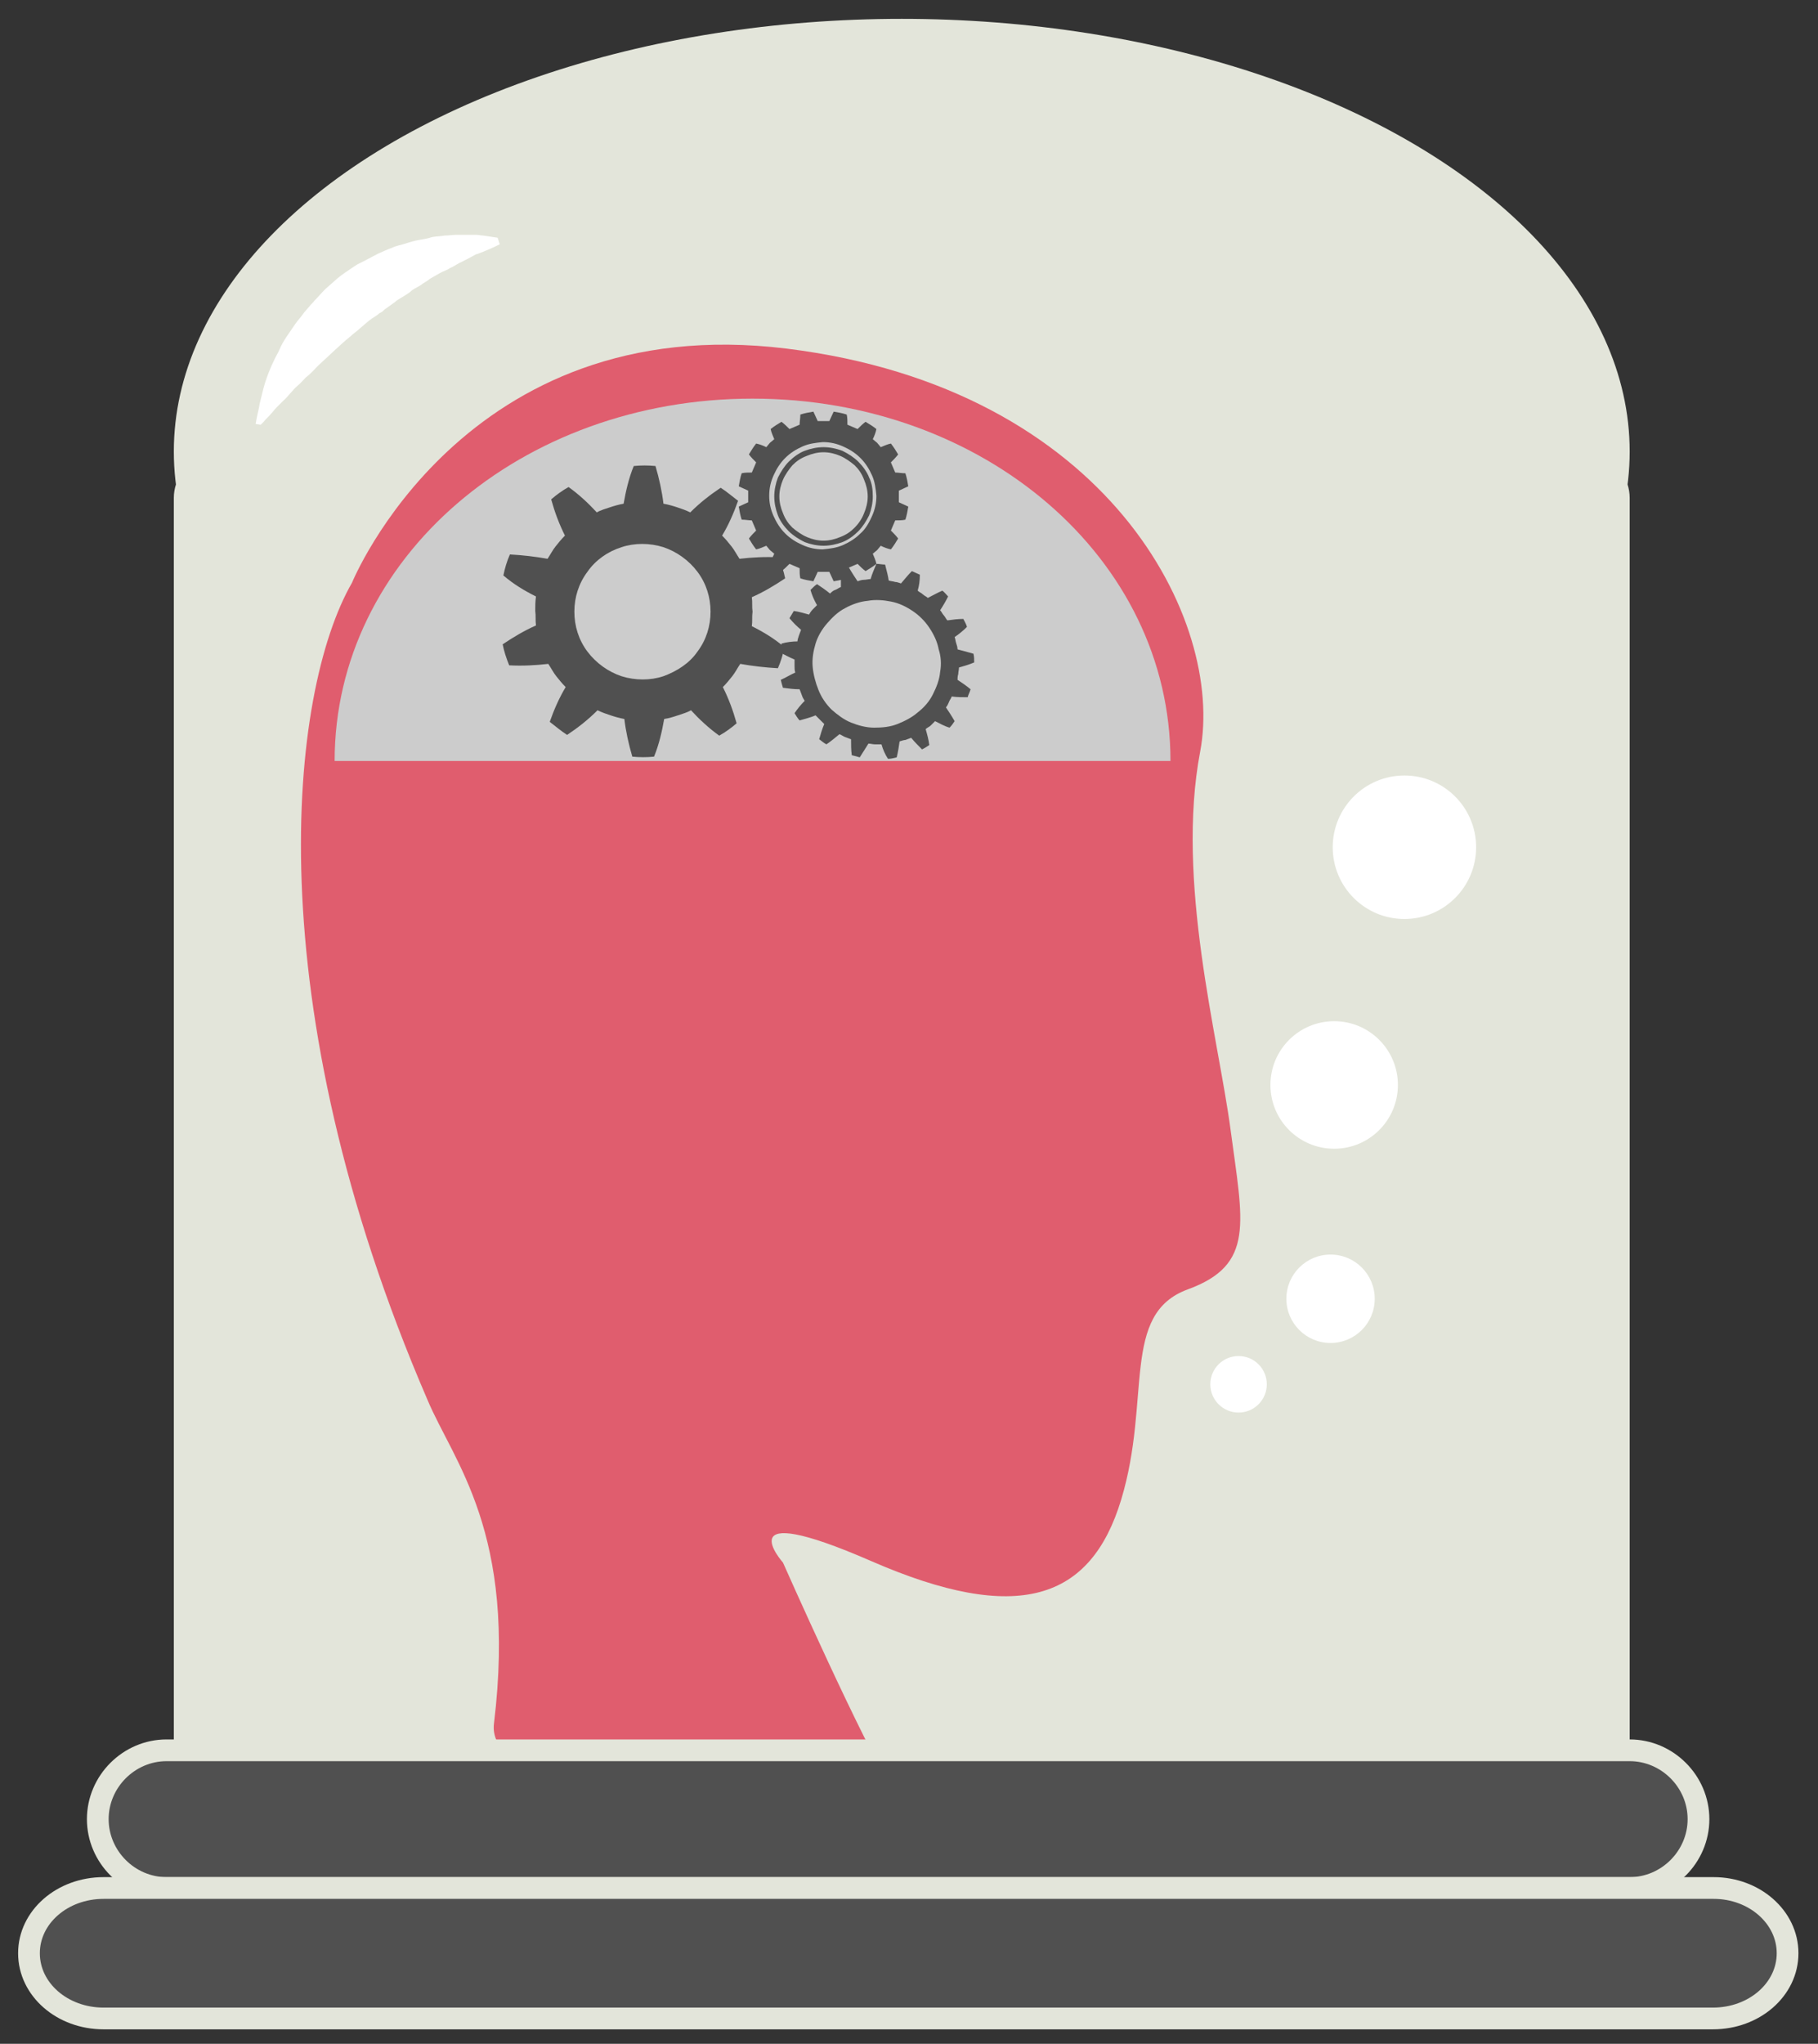 <?xml version="1.0" encoding="utf-8"?>
<!-- Generator: Adobe Illustrator 16.0.0, SVG Export Plug-In . SVG Version: 6.00 Build 0)  -->
<!DOCTYPE svg PUBLIC "-//W3C//DTD SVG 1.1//EN" "http://www.w3.org/Graphics/SVG/1.1/DTD/svg11.dtd">
<svg version="1.1" id="Layer_1" xmlns="http://www.w3.org/2000/svg" xmlns:xlink="http://www.w3.org/1999/xlink" x="0px" y="0px"
	 width="251px" height="282px" viewBox="0 0 251 282" style="enable-background:new 0 0 251 282;" xml:space="preserve">
<rect x="0" y="0" width="251" height="282" fill="#333333" stroke="none"/>
<style type="text/css">
<![CDATA[
	.st0{fill:#E05D6E;}
	.st1{fill:#E3E5DA;}
	.st2{fill:#505050;}
	.st3{fill:#505050;stroke:#E3E5DA;stroke-width:3;stroke-miterlimit:10;}
	.st4{fill:#FFFFFF;}
	.st5{fill:none;}
	.st6{fill:#CCCCCC;}
]]>
</style>
<g>
	<ellipse class="st1" cx="124.5" cy="62.3" rx="100.5" ry="59.7"/>
	<path class="st1" d="M225,244.5c0,5.2-6.8,9.5-15.1,9.5H39.1c-8.3,0-15.1-4.3-15.1-9.5V68.7c0-5.2,6.8-9.7,15.1-9.7h170.8
		c8.3,0,15.1,4.5,15.1,9.7V244.5z"/>
	<g>
		<path class="st0" d="M48.6,80.4c0,0,15.4-37.8,60-32.3s60.5,37.7,57.1,55.6c-3.4,17.9,2.5,39.4,4.2,52.2s3.4,18.6-5.9,22
			s-5,15.1-9.2,29s-14.3,17.3-34.5,8.5s-12.2,0.2-12.2,0.2s11.2,25.3,15.4,31.8s-57,4-55.3-9.6c3.2-26.4-5.6-36.1-9.2-44.7
			C35.3,138.2,39.9,95.5,48.6,80.4z"/>
		<path class="st6" d="M46.2,105c0-28,25.8-50,57.7-50c31.9,0,57.7,22,57.7,50H46.2z"/>
		<g>
			<path class="st5" d="M96.3,78.9c-1.1-1.6-2.8-2.8-4.7-3.4c-1.8-0.6-3.9-0.6-5.8,0c-1.8,0.6-3.5,1.8-4.7,3.4
				c-1.2,1.6-1.8,3.5-1.8,5.5c0,2,0.6,3.9,1.8,5.5c1.1,1.6,2.8,2.8,4.7,3.4c1.8,0.6,3.9,0.6,5.8,0c1.8-0.6,3.5-1.8,4.7-3.4
				c1.2-1.6,1.8-3.5,1.8-5.5C98.1,82.4,97.5,80.5,96.3,78.9z"/>
			<path class="st2" d="M103.9,84.4c-0.1-0.7,0-1.3-0.1-2c1.6-0.7,3.1-1.6,4.6-2.6c-0.2-1-0.5-1.9-0.9-2.9c-1.8-0.1-3.7,0-5.4,0.2
				c-0.4-0.6-0.7-1.2-1.1-1.7c-0.4-0.5-0.8-1-1.3-1.5c0.9-1.5,1.6-3.1,2.2-4.8c-0.8-0.6-1.6-1.3-2.4-1.8c-1.5,1-2.9,2.1-4.2,3.4
				c-0.6-0.3-1.2-0.5-1.8-0.7c-0.6-0.2-1.3-0.4-1.9-0.5c-0.2-1.7-0.6-3.5-1.1-5.2c-1-0.1-2-0.1-3,0c-0.7,1.7-1.1,3.5-1.4,5.2
				c-0.6,0.1-1.3,0.3-1.9,0.5c-0.6,0.2-1.3,0.4-1.8,0.7c-1.2-1.3-2.5-2.5-3.9-3.5c-0.9,0.5-1.7,1.1-2.4,1.7c0.5,1.8,1.1,3.4,1.9,5
				c-0.5,0.5-0.9,1-1.3,1.5c-0.4,0.5-0.7,1.1-1.1,1.7c-1.7-0.3-3.4-0.5-5.2-0.6c-0.4,0.9-0.7,1.9-0.9,2.9c1.4,1.2,2.9,2.1,4.5,2.9
				c-0.1,0.7-0.1,1.3-0.1,2c0.1,0.7,0,1.3,0.1,2c-1.6,0.7-3.1,1.6-4.6,2.6c0.2,1,0.5,1.9,0.9,2.9c1.8,0.1,3.7,0,5.4-0.2
				c0.4,0.6,0.7,1.2,1.1,1.7c0.4,0.5,0.8,1,1.3,1.5c-0.9,1.5-1.6,3.1-2.2,4.8c0.8,0.6,1.6,1.3,2.4,1.8c1.5-1,2.9-2.1,4.2-3.4
				c0.6,0.3,1.2,0.5,1.8,0.7c0.6,0.2,1.3,0.4,1.9,0.5c0.2,1.7,0.6,3.5,1.1,5.2c1,0.1,2,0.1,3,0c0.7-1.7,1.1-3.5,1.4-5.2
				c0.7-0.1,1.3-0.3,1.9-0.5c0.6-0.2,1.3-0.4,1.8-0.7c1.2,1.3,2.5,2.5,3.9,3.5c0.9-0.5,1.7-1.1,2.4-1.7c-0.5-1.8-1.1-3.4-1.9-5
				c0.5-0.5,0.9-1,1.3-1.5c0.4-0.5,0.7-1.1,1.1-1.7c1.7,0.3,3.4,0.5,5.2,0.6c0.4-0.9,0.7-1.9,0.9-2.9c-1.4-1.2-2.9-2.1-4.5-2.9
				C103.9,85.7,103.8,85.1,103.9,84.4z M91.6,93.3c-1.8,0.6-3.9,0.6-5.8,0c-1.8-0.6-3.5-1.8-4.7-3.4c-1.2-1.6-1.8-3.5-1.8-5.5
				c0-2,0.6-3.9,1.8-5.5c1.1-1.6,2.8-2.8,4.7-3.4c1.8-0.6,3.9-0.6,5.8,0c1.8,0.6,3.5,1.8,4.7,3.4c1.2,1.6,1.8,3.5,1.8,5.5
				c0,2-0.6,3.9-1.8,5.5C95.2,91.5,93.5,92.6,91.6,93.3z"/>
		</g>
		<g>
			<path class="st2" d="M132.3,93c0-0.3,0.1-0.6,0.1-0.9c0.7-0.2,1.4-0.4,2.1-0.7c0-0.4,0-0.8-0.1-1.2c-0.7-0.2-1.4-0.4-2.2-0.6
				c0-0.3-0.1-0.6-0.2-0.9c-0.1-0.3-0.1-0.6-0.2-0.8c0.6-0.4,1.2-0.9,1.7-1.4c-0.1-0.4-0.3-0.7-0.5-1.1c-0.8,0-1.5,0.1-2.2,0.2
				c-0.2-0.2-0.3-0.5-0.5-0.7c-0.2-0.2-0.3-0.5-0.5-0.7c0.4-0.6,0.8-1.3,1.1-1.9c-0.3-0.3-0.5-0.6-0.8-0.8c-0.7,0.3-1.4,0.7-2,1
				c-0.2-0.2-0.5-0.3-0.7-0.5c-0.2-0.2-0.5-0.3-0.7-0.5c0.2-0.7,0.3-1.4,0.3-2.2c-0.4-0.2-0.7-0.3-1.1-0.5c-0.5,0.5-1,1.1-1.5,1.7
				c-0.3-0.1-0.6-0.2-0.8-0.2c-0.3-0.1-0.6-0.1-0.9-0.2c-0.1-0.7-0.3-1.4-0.5-2.2c-0.4,0-0.8-0.1-1.2-0.1c-0.3,0.7-0.6,1.4-0.8,2.1
				c-0.3,0-0.6,0.1-0.9,0.1c-0.3,0-0.6,0.1-0.9,0.2c-0.4-0.6-0.8-1.2-1.2-1.9c-0.4,0.1-0.7,0.2-1.1,0.4c0,0.8,0,1.5,0,2.3
				c-0.3,0.1-0.5,0.3-0.8,0.4c-0.3,0.1-0.5,0.3-0.7,0.5c-0.6-0.5-1.2-0.9-1.8-1.3c-0.3,0.2-0.6,0.5-0.9,0.8c0.2,0.7,0.5,1.4,0.9,2.1
				c-0.2,0.2-0.4,0.4-0.6,0.6c-0.2,0.2-0.4,0.5-0.5,0.7c-0.7-0.2-1.4-0.4-2.1-0.5c-0.2,0.3-0.4,0.7-0.6,1c0.5,0.6,1,1.1,1.6,1.6
				c-0.1,0.3-0.2,0.5-0.3,0.8c-0.1,0.3-0.2,0.6-0.2,0.8c-0.7,0-1.5,0.1-2.2,0.3c-0.1,0.4-0.1,0.8-0.2,1.2c0.7,0.4,1.3,0.7,2,1
				c0,0.3,0,0.6,0,0.9c0,0.3,0,0.6,0.1,0.9c-0.7,0.3-1.3,0.7-2,1c0.1,0.4,0.2,0.8,0.3,1.1c0.8,0.1,1.5,0.2,2.3,0.2
				c0.1,0.3,0.2,0.5,0.3,0.8c0.1,0.3,0.2,0.5,0.4,0.8c-0.5,0.5-1,1.1-1.4,1.7c0.2,0.3,0.4,0.7,0.7,1c0.7-0.2,1.5-0.4,2.2-0.7
				c0.2,0.2,0.4,0.4,0.6,0.6c0.2,0.2,0.4,0.4,0.6,0.6c-0.3,0.7-0.5,1.4-0.7,2.1c0.3,0.2,0.6,0.5,1,0.7c0.6-0.4,1.2-0.9,1.8-1.4
				c0.3,0.1,0.5,0.3,0.8,0.4c0.3,0.1,0.5,0.2,0.8,0.3c0,0.7,0,1.5,0.1,2.2c0.4,0.1,0.8,0.2,1.1,0.3c0.4-0.6,0.8-1.3,1.2-1.9
				c0.3,0,0.6,0.1,0.9,0.1c0.3,0,0.6,0,0.9,0c0.2,0.7,0.5,1.4,0.9,2c0.4,0,0.8-0.1,1.2-0.2c0.2-0.8,0.3-1.5,0.4-2.2
				c0.3-0.1,0.6-0.2,0.8-0.2c0.3-0.1,0.5-0.2,0.8-0.3c0.5,0.6,1,1.1,1.5,1.6c0.4-0.2,0.7-0.4,1-0.6c-0.1-0.8-0.3-1.5-0.5-2.2
				c0.2-0.2,0.5-0.3,0.7-0.5c0.2-0.2,0.4-0.4,0.6-0.6c0.6,0.3,1.3,0.7,2,0.9c0.3-0.3,0.5-0.6,0.7-0.9c-0.4-0.7-0.8-1.3-1.2-1.9
				c0.2-0.2,0.3-0.5,0.4-0.7c0.1-0.3,0.3-0.5,0.4-0.8c0.7,0.1,1.5,0.1,2.2,0.1c0.1-0.4,0.3-0.7,0.4-1.1c-0.6-0.5-1.2-0.9-1.8-1.3
				C132.2,93.6,132.2,93.3,132.3,93z M129.8,92.7c-0.1,1.1-0.5,2.1-1,3.1c-0.5,1-1.2,1.8-2.1,2.5c-0.8,0.7-1.8,1.2-2.8,1.6
				c-1,0.4-2.1,0.5-3.2,0.5c-1.1,0-2.2-0.3-3.2-0.7c-1-0.4-1.9-1.1-2.7-1.8c-0.8-0.8-1.4-1.7-1.8-2.7c-0.4-1-0.7-2.1-0.8-3.2
				c-0.1-1.1,0.1-2.2,0.4-3.2c0.3-1,0.9-2,1.6-2.8c0.7-0.8,1.5-1.6,2.5-2.1c0.9-0.5,2-0.9,3.1-1c1.1-0.2,2.2-0.1,3.2,0.1
				c1.1,0.2,2.1,0.7,3,1.3c0.9,0.6,1.7,1.4,2.3,2.3s1.1,1.9,1.3,3C129.9,90.5,130,91.6,129.8,92.7z"/>
		</g>
		<g>
			<path class="st5" d="M120.4,65.7c-0.4-0.9-0.9-1.7-1.6-2.4c-0.7-0.7-1.5-1.2-2.4-1.6c-0.9-0.4-1.8-0.5-2.8-0.6
				c-1,0-1.9,0.2-2.8,0.6s-1.7,0.9-2.4,1.6c-0.7,0.7-1.2,1.5-1.6,2.4c-0.4,0.9-0.6,1.8-0.6,2.8c0,1,0.2,1.9,0.6,2.8
				c0.4,0.9,0.9,1.7,1.6,2.4c0.7,0.7,1.5,1.2,2.4,1.6c0.9,0.4,1.8,0.5,2.8,0.6c1,0,1.9-0.2,2.8-0.6c0.9-0.4,1.7-0.9,2.4-1.6
				c0.7-0.7,1.2-1.5,1.6-2.4c0.4-0.9,0.5-1.8,0.6-2.8C120.9,67.6,120.7,66.6,120.4,65.7z M120,71.1c-0.3,0.8-0.9,1.6-1.5,2.2
				c-0.6,0.6-1.4,1.1-2.2,1.5c-0.8,0.3-1.7,0.5-2.6,0.5c-0.9,0-1.8-0.2-2.6-0.5c-0.8-0.3-1.6-0.9-2.2-1.5c-0.6-0.6-1.1-1.4-1.5-2.2
				c-0.3-0.8-0.5-1.7-0.5-2.6c0-0.9,0.2-1.8,0.5-2.6c0.3-0.8,0.9-1.6,1.5-2.2c0.6-0.6,1.4-1.1,2.2-1.5c0.8-0.3,1.7-0.5,2.6-0.5
				c0.9,0,1.8,0.2,2.6,0.5c0.8,0.3,1.6,0.9,2.2,1.5c0.6,0.6,1.1,1.4,1.5,2.2c0.3,0.8,0.5,1.7,0.5,2.6
				C120.5,69.4,120.4,70.3,120,71.1z"/>
			<path class="st5" d="M119.3,66.2c-0.3-0.7-0.8-1.4-1.3-2c-0.6-0.6-1.2-1-2-1.3c-0.7-0.3-1.5-0.5-2.3-0.5c-0.8,0-1.6,0.2-2.3,0.5
				c-0.7,0.3-1.4,0.8-2,1.3c-0.6,0.6-1,1.2-1.3,2c-0.3,0.7-0.5,1.5-0.5,2.3c0,0.8,0.2,1.6,0.5,2.3c0.3,0.7,0.8,1.4,1.3,2
				c0.6,0.6,1.2,1,2,1.3c0.7,0.3,1.5,0.5,2.3,0.5c0.8,0,1.6-0.2,2.3-0.5c0.7-0.3,1.4-0.8,2-1.3c0.6-0.6,1-1.2,1.3-2
				c0.3-0.7,0.5-1.5,0.5-2.3C119.7,67.7,119.6,66.9,119.3,66.2z"/>
			<path class="st2" d="M124.1,68.5l0-0.8c0.4-0.2,0.9-0.4,1.3-0.6c-0.1-0.6-0.2-1.2-0.4-1.8c-0.5,0-1-0.1-1.4-0.1l-0.3-0.7
				c-0.1-0.2-0.2-0.5-0.3-0.7c0.3-0.3,0.7-0.7,1-1.1c-0.3-0.5-0.6-1-1-1.5c-0.5,0.1-0.9,0.3-1.4,0.5l-0.5-0.6l-0.6-0.5
				c0.2-0.4,0.4-0.9,0.5-1.4c-0.5-0.4-1-0.7-1.5-1c-0.4,0.3-0.7,0.6-1.1,1c-0.2-0.1-0.5-0.2-0.7-0.3l-0.7-0.3c0-0.5,0-1-0.1-1.4
				c-0.6-0.2-1.2-0.3-1.8-0.4c-0.2,0.4-0.4,0.9-0.6,1.3l-0.8,0l-0.8,0c-0.2-0.4-0.4-0.9-0.6-1.3c-0.6,0.1-1.2,0.2-1.8,0.4
				c0,0.5-0.1,1-0.1,1.4l-0.7,0.3c-0.2,0.1-0.5,0.2-0.7,0.3c-0.3-0.3-0.7-0.7-1.1-1c-0.5,0.3-1,0.6-1.5,1c0.1,0.5,0.3,0.9,0.5,1.4
				l-0.6,0.5l-0.5,0.6c-0.4-0.2-0.9-0.4-1.4-0.5c-0.4,0.5-0.7,1-1,1.5c0.3,0.4,0.6,0.7,1,1.1c-0.1,0.2-0.2,0.5-0.3,0.7l-0.3,0.7
				c-0.5,0-1,0-1.4,0.1c-0.2,0.6-0.3,1.2-0.4,1.8c0.4,0.2,0.9,0.4,1.3,0.6l0,0.8l0,0.8c-0.4,0.2-0.9,0.4-1.3,0.6
				c0.1,0.6,0.2,1.2,0.4,1.8c0.5,0,1,0.1,1.4,0.1l0.3,0.7c0.1,0.2,0.2,0.5,0.3,0.7c-0.3,0.3-0.7,0.7-1,1.1c0.3,0.5,0.6,1,1,1.5
				c0.5-0.1,0.9-0.3,1.4-0.5l0.5,0.6l0.6,0.5c-0.2,0.4-0.4,0.9-0.5,1.4c0.5,0.4,1,0.7,1.5,1c0.4-0.3,0.7-0.6,1.1-1
				c0.2,0.1,0.5,0.2,0.7,0.3l0.7,0.3c0,0.5,0,1,0.1,1.4c0.6,0.2,1.2,0.3,1.8,0.4c0.2-0.4,0.4-0.9,0.6-1.3l0.8,0l0.8,0
				c0.2,0.4,0.4,0.9,0.6,1.3c0.6-0.1,1.2-0.2,1.8-0.4c0-0.5,0.1-1,0.1-1.4l0.7-0.3c0.2-0.1,0.5-0.2,0.7-0.3c0.3,0.3,0.7,0.7,1.1,1
				c0.5-0.3,1-0.6,1.5-1c-0.1-0.5-0.3-0.9-0.5-1.4l0.6-0.5l0.5-0.6c0.4,0.2,0.9,0.4,1.4,0.5c0.4-0.5,0.7-1,1-1.5
				c-0.3-0.4-0.6-0.7-1-1.1c0.1-0.2,0.2-0.5,0.3-0.7l0.3-0.7c0.5,0,1,0,1.4-0.1c0.2-0.6,0.3-1.2,0.4-1.8c-0.4-0.2-0.9-0.4-1.3-0.6
				L124.1,68.5z M118.8,73.6c-0.7,0.7-1.5,1.2-2.4,1.6c-0.9,0.4-1.8,0.5-2.8,0.6c-1,0-1.9-0.2-2.8-0.6c-0.9-0.4-1.7-0.9-2.4-1.6
				c-0.7-0.7-1.2-1.5-1.6-2.4c-0.4-0.9-0.6-1.8-0.6-2.8c0-1,0.2-1.9,0.6-2.8c0.4-0.9,0.9-1.7,1.6-2.4c0.7-0.7,1.5-1.2,2.4-1.6
				c0.9-0.4,1.8-0.5,2.8-0.6c1,0,1.9,0.2,2.8,0.6c0.9,0.4,1.7,0.9,2.4,1.6c0.7,0.7,1.2,1.5,1.6,2.4c0.4,0.9,0.5,1.8,0.6,2.8
				c0,1-0.2,1.9-0.6,2.8S119.5,73,118.8,73.6z"/>
			<path class="st2" d="M120,65.9c-0.3-0.8-0.9-1.6-1.5-2.2c-0.6-0.6-1.4-1.1-2.2-1.5c-0.8-0.3-1.7-0.5-2.6-0.5
				c-0.9,0-1.8,0.2-2.6,0.5c-0.8,0.3-1.6,0.9-2.2,1.5c-0.6,0.6-1.1,1.4-1.5,2.2c-0.3,0.8-0.5,1.7-0.5,2.6c0,0.9,0.2,1.8,0.5,2.6
				c0.3,0.8,0.9,1.6,1.5,2.2c0.6,0.6,1.4,1.1,2.2,1.5c0.8,0.3,1.7,0.5,2.6,0.5c0.9,0,1.8-0.2,2.6-0.5c0.8-0.3,1.6-0.9,2.2-1.5
				c0.6-0.6,1.1-1.4,1.5-2.2c0.3-0.8,0.5-1.7,0.5-2.6C120.5,67.6,120.4,66.7,120,65.9z M118,72.8c-0.6,0.6-1.2,1-2,1.3
				c-0.7,0.3-1.5,0.5-2.3,0.5c-0.8,0-1.6-0.2-2.3-0.5c-0.7-0.3-1.4-0.8-2-1.3c-0.6-0.6-1-1.2-1.3-2c-0.3-0.7-0.5-1.5-0.5-2.3
				c0-0.8,0.2-1.6,0.5-2.3c0.3-0.7,0.8-1.4,1.3-2c0.6-0.6,1.2-1,2-1.3c0.7-0.3,1.5-0.5,2.3-0.5c0.8,0,1.6,0.2,2.3,0.5
				c0.7,0.3,1.4,0.8,2,1.3c0.6,0.6,1,1.2,1.3,2c0.3,0.7,0.5,1.5,0.5,2.3c0,0.8-0.2,1.6-0.5,2.3C119,71.6,118.5,72.3,118,72.8z"/>
		</g>
	</g>
	<circle class="st4" cx="193.9" cy="116.9" r="9.9"/>
	<circle class="st4" cx="171" cy="191" r="3.9"/>
	<circle class="st4" cx="183.7" cy="179.2" r="6.1"/>
	<circle class="st4" cx="184.2" cy="149.7" r="8.8"/>
	<path class="st3" d="M234.5,251c0,5.2-4.3,9.5-9.5,9.5H23c-5.2,0-9.5-4.3-9.5-9.5l0,0c0-5.2,4.3-9.5,9.5-9.5h202
		C230.2,241.5,234.5,245.8,234.5,251L234.5,251z"/>
	<path class="st3" d="M246.8,269.5c0,5-4.6,9-10.3,9H14.3c-5.7,0-10.3-4-10.3-9l0,0c0-5,4.6-9,10.3-9h222.3
		C242.2,260.5,246.8,264.5,246.8,269.5L246.8,269.5z"/>
	<g>
		<path class="st4" d="M69,33.7c0,0-0.2,0.1-0.6,0.3c-0.4,0.2-0.9,0.4-1.6,0.7c-0.3,0.1-0.7,0.3-1.1,0.4c-0.4,0.2-0.7,0.4-1.1,0.6
			c-0.4,0.2-0.8,0.4-1.2,0.6c-0.4,0.2-0.8,0.5-1.3,0.7c-0.4,0.3-0.9,0.4-1.4,0.7c-0.5,0.3-0.9,0.5-1.4,0.8C59,38.8,58.5,39,58,39.4
			c-0.5,0.3-1,0.5-1.4,0.9c-0.4,0.3-0.9,0.6-1.4,0.9c-0.2,0.1-0.5,0.3-0.7,0.5l-0.7,0.5l-0.7,0.5c-0.2,0.2-0.4,0.4-0.7,0.5
			c-0.4,0.4-0.9,0.6-1.4,1l-1.3,1.1c-0.4,0.4-0.9,0.7-1.3,1.1c-0.9,0.7-1.7,1.5-2.6,2.3c-0.8,0.8-1.7,1.5-2.4,2.3
			c-0.4,0.4-0.8,0.8-1.2,1.1c-0.4,0.4-0.7,0.8-1.1,1.1c-0.8,0.7-1.3,1.5-2,2.1c-0.3,0.3-0.6,0.6-0.9,0.9c-0.3,0.3-0.5,0.6-0.7,0.8
			c-0.4,0.5-0.9,0.9-1.1,1.2c-0.3,0.3-0.4,0.4-0.4,0.4l-0.7-0.1c0,0,0.1-0.7,0.4-2c0.1-0.3,0.1-0.7,0.2-1c0.1-0.4,0.2-0.8,0.3-1.2
			c0.2-0.9,0.5-1.9,0.9-2.9c0.2-0.5,0.4-1,0.7-1.6c0.2-0.5,0.6-1.1,0.8-1.6c0.5-1.2,1.3-2.2,2.1-3.4c0.4-0.6,0.9-1.1,1.3-1.7
			l0.7-0.8c0.2-0.3,0.5-0.5,0.7-0.8c0.5-0.5,1-1.1,1.5-1.6l1.7-1.5c0.6-0.5,1.2-0.9,1.8-1.3l0.9-0.6l1-0.5c0.6-0.3,1.3-0.7,1.9-1
			c0.7-0.3,1.3-0.6,1.9-0.8c0.6-0.3,1.3-0.4,1.9-0.6c0.6-0.2,1.3-0.4,1.9-0.5c0.6-0.1,1.2-0.2,1.8-0.4c0.6-0.1,1.2-0.1,1.7-0.2
			c0.6,0,1.1-0.1,1.6-0.1c0.5,0,1,0,1.4,0c0.5,0,0.9,0,1.3,0c0.4,0,0.7,0.1,1,0.1c1.3,0.2,2,0.3,2,0.3L69,33.7z"/>
	</g>
</g>
</svg>
